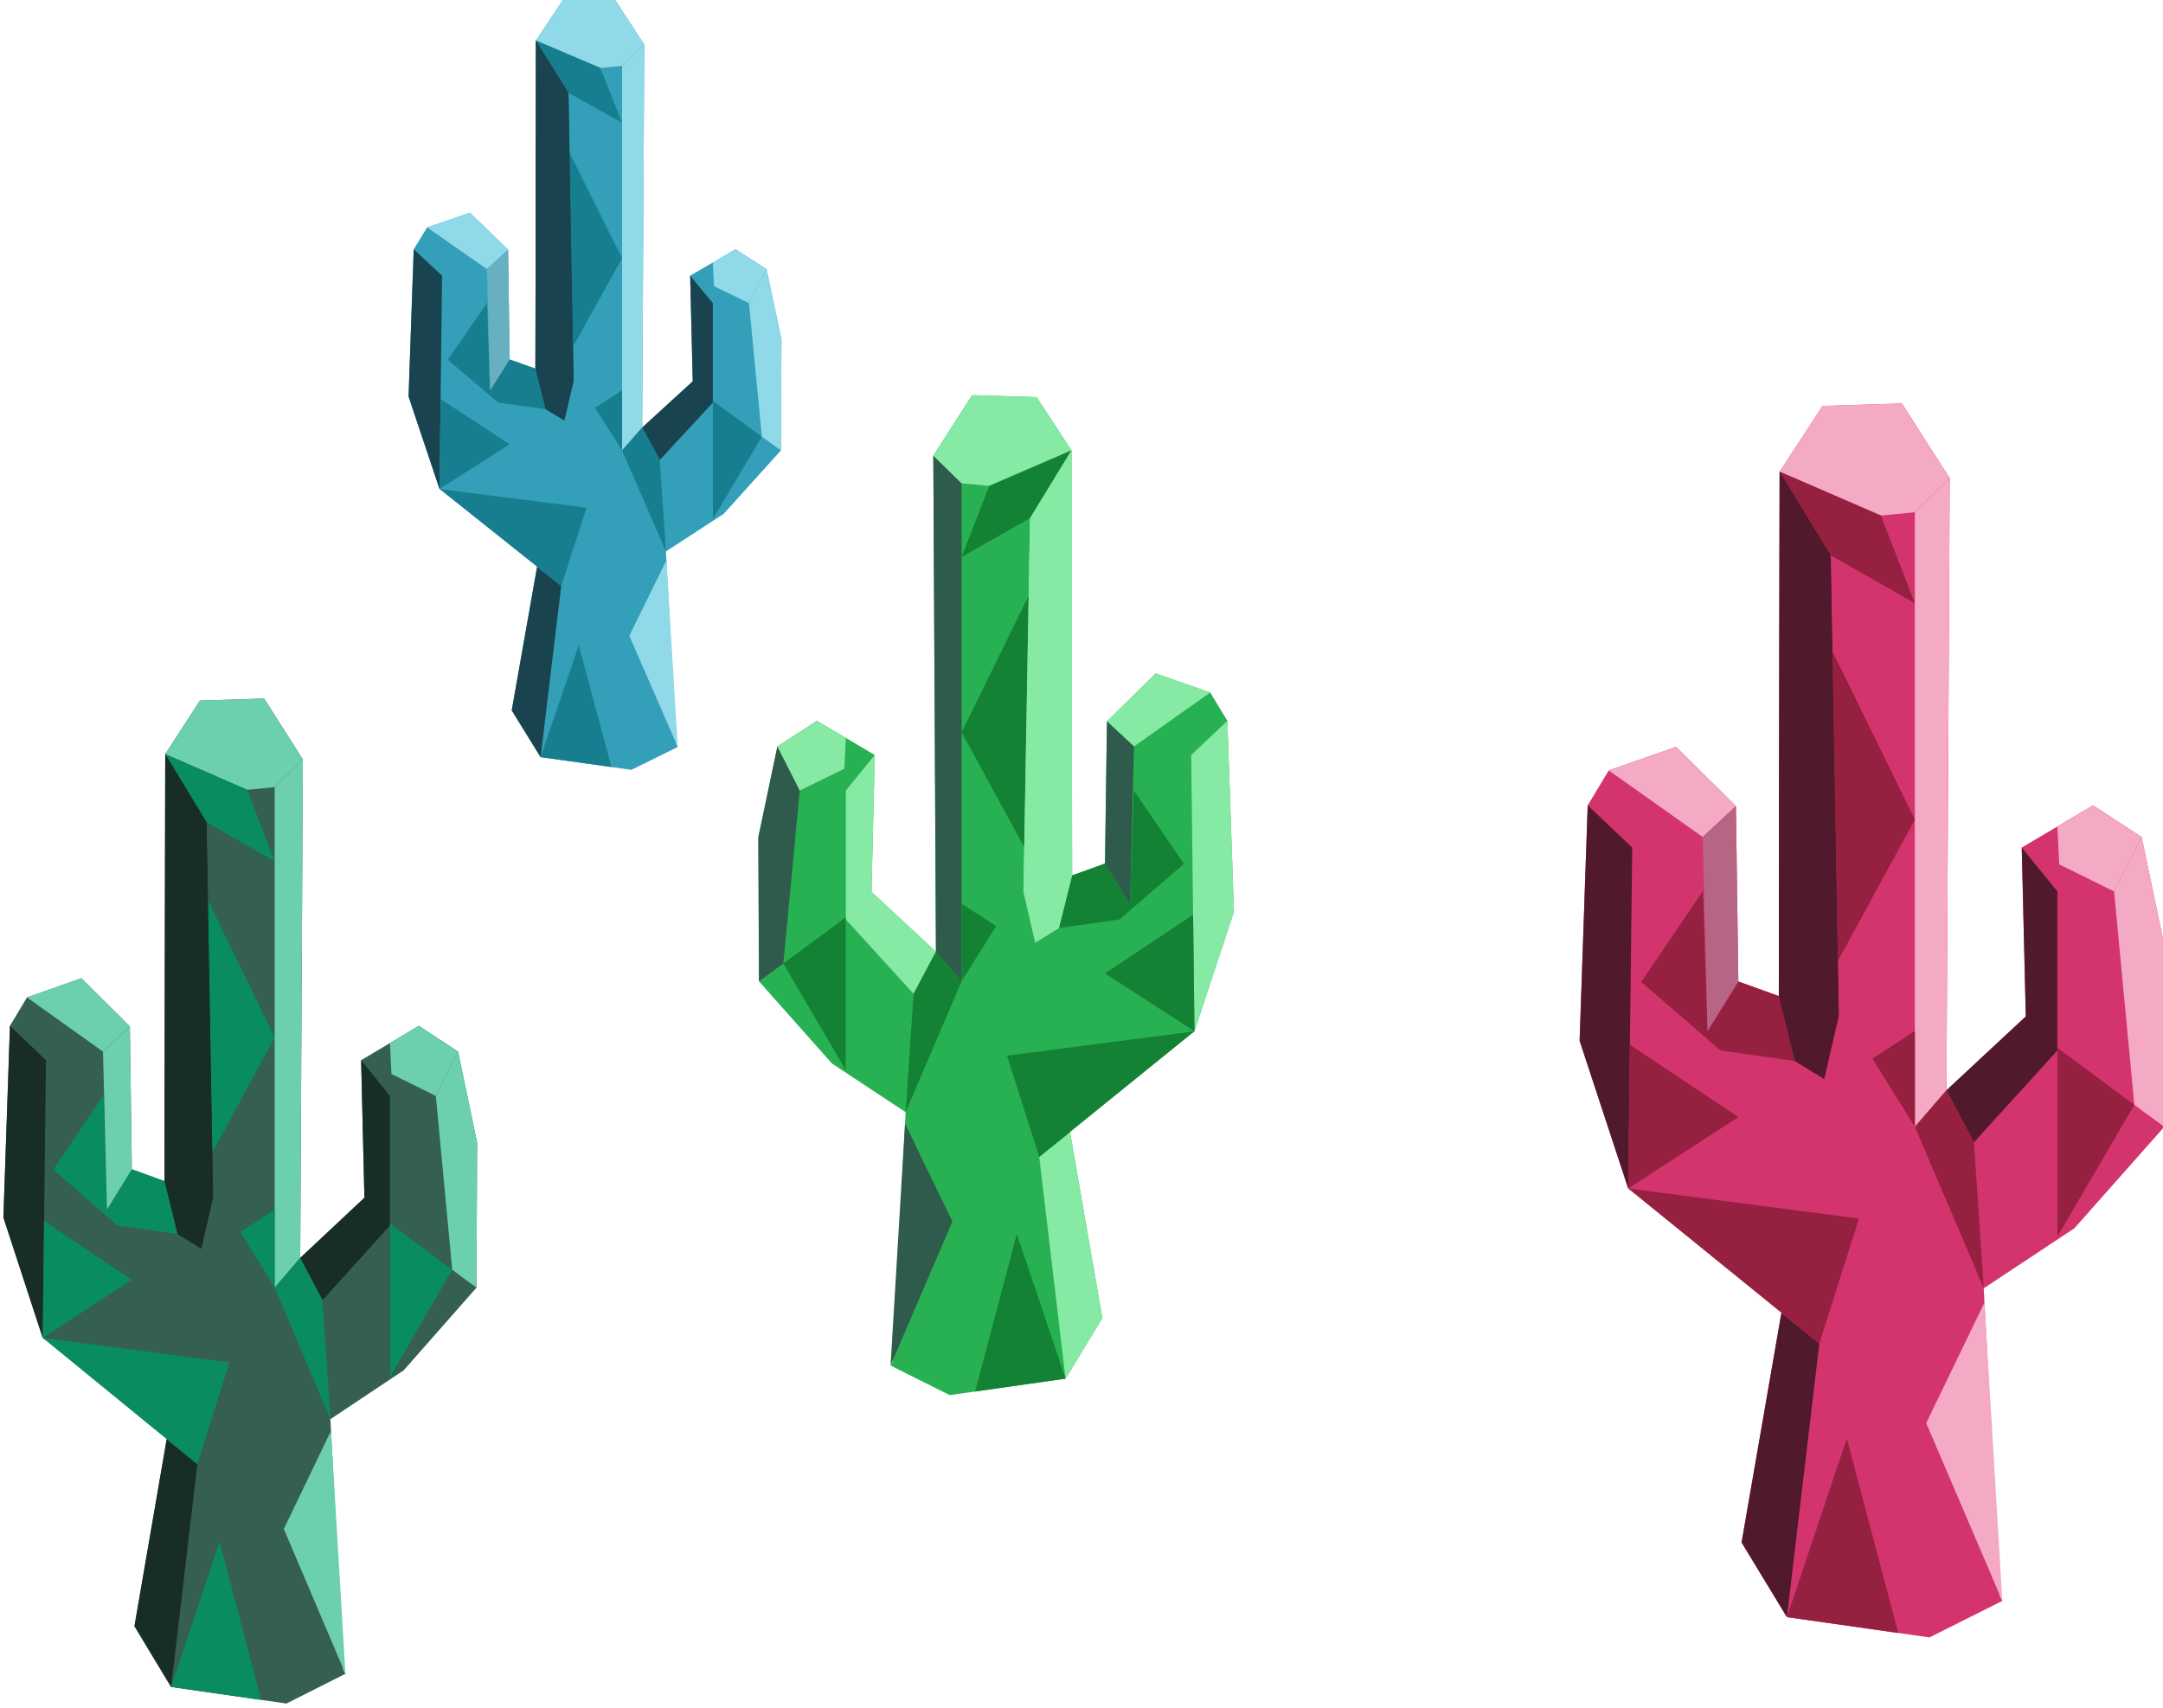 <?xml version="1.0" encoding="UTF-8" standalone="no"?>
<!-- Created with Inkscape (http://www.inkscape.org/) -->

<svg
   width="217.491mm"
   height="171.707mm"
   viewBox="0 0 217.491 171.707"
   version="1.1"
   id="svg1"
   inkscape:version="1.3 (0e150ed6c4, 2023-07-21)"
   sodipodi:docname="Dwarves mina.svg"
   xml:space="preserve"
   xmlns:inkscape="http://www.inkscape.org/namespaces/inkscape"
   xmlns:sodipodi="http://sodipodi.sourceforge.net/DTD/sodipodi-0.dtd"
   xmlns="http://www.w3.org/2000/svg"
   xmlns:svg="http://www.w3.org/2000/svg"><sodipodi:namedview
     id="namedview1"
     pagecolor="#ffffff"
     bordercolor="#000000"
     borderopacity="0.25"
     inkscape:showpageshadow="2"
     inkscape:pageopacity="0.0"
     inkscape:pagecheckerboard="0"
     inkscape:deskcolor="#d1d1d1"
     inkscape:document-units="mm"
     showgrid="false"
     inkscape:zoom="0.03125"
     inkscape:cx="17503.649"
     inkscape:cy="-1089.6468"
     inkscape:window-width="1920"
     inkscape:window-height="991"
     inkscape:window-x="-9"
     inkscape:window-y="-9"
     inkscape:window-maximized="1"
     inkscape:current-layer="layer1"
     showguides="false"
     inkscape:rotation="1"><inkscape:grid
       id="grid1"
       units="mm"
       originx="-26140.893"
       originy="-10158.285"
       spacingx="1"
       spacingy="1"
       empcolor="#0099e5"
       empopacity="0.302"
       color="#0099e5"
       opacity="0.149"
       empspacing="5"
       dotted="false"
       gridanglex="30"
       gridanglez="30"
       visible="false" /><sodipodi:guide
       position="-4330.131,3966.554"
       orientation="1,0"
       id="guide117"
       inkscape:locked="false" /></sodipodi:namedview><defs
     id="defs1" /><g
     inkscape:label="Capa 1"
     inkscape:groupmode="layer"
     id="layer1"
     transform="translate(-6916.444,-2687.713)"><g
       id="g74-4-5-2-7-6-1-4-1-2-6"
       transform="translate(9794.056,1809.825)"><g
         id="g184-64-6-1-9-4-5-1-2-3-6-2-4-0-5-0-2-1"
         transform="translate(-1683.1,12.79)"><path
           style="fill:#28b152;fill-opacity:1;stroke-width:0.3;-inkscape-stroke:none"
           d="m -1104.758,1001.993 1.31,-25.07 -7.405,-4.89 -7.342,-8.268 -0.066,-14.486 1.918,-9.128 3.969,-2.58 5.821,3.44 -0.331,13.758 6.482,6.019 -0.265,-49.874 3.903,-6.085 6.482,0.198 3.506,5.358 0.066,42.73 3.307,-1.191 0.198,-14.294 4.895,-4.822 5.49,1.918 1.72,2.844 0.661,19.182 -3.969,12.039 -12.7,9.062 3.439,19.778 -3.704,6.085 -11.642,1.654 -5.953,-2.977"
           id="path83-5-8-3-1-67-5-7-3-3-8-8-1-57-2-9-2-6"
           sodipodi:nodetypes="ccccccccccccccccccccccccccc" /><path
           id="path84-3-7-9-7-1-0-8-0-6-1-0-8-3-8-8-7-3"
           style="fill:#2e5b4b;fill-opacity:1;stroke-width:0.3;-inkscape-stroke:none"
           d="m -1100.667,910.914 0.265,49.874 2.58,2.977 v -50.072 z m -15.677,29.236 -1.918,9.128 0.066,14.486 2.447,-1.786 1.654,-17.396 z" /><path
           id="path86-97-8-1-36-31-0-7-7-6-2-6-0-0-0-4-17-0"
           style="fill:#86e9a4;fill-opacity:1;stroke-width:0.3;-inkscape-stroke:none"
           d="m -1096.764,904.829 -3.903,6.085 2.844,2.778 2.778,0.265 8.268,-3.572 -3.506,-5.358 z m 18.455,27.98 -4.895,4.822 2.712,2.52 7.673,-5.424 z m -34.065,4.763 -3.969,2.58 2.249,4.432 4.481,-2.199 0.149,-3.092 z"
           sodipodi:nodetypes="cccccccccccccccccc" /><path
           id="path93-5-3-7-0-51-5-8-8-0-7-6-2-76-9-7-3-0"
           style="fill:#86e9a4;fill-opacity:1;stroke-width:0.3;-inkscape-stroke:none"
           d="m -1086.776,910.385 -4.167,6.813 -0.661,37.505 1.191,5.159 2.381,-1.455 1.323,-5.292 z m 15.677,27.186 -3.638,3.44 0.331,27.781 3.969,-12.039 z m -35.454,3.44 -2.91,3.572 v 12.965 l 6.813,7.474 2.249,-4.233 -6.482,-6.019 z m 19.634,37.921 -3.098,2.494 2.646,22.291 3.704,-6.085 z"
           sodipodi:nodetypes="cccccccccccccccccccccccc" /><path
           id="path94-8-3-0-62-6-7-3-2-8-8-4-4-7-7-0-3-0"
           style="fill:#148234;fill-opacity:1;stroke-width:0.3;-inkscape-stroke:none"
           d="m -1086.776,910.385 -8.268,3.572 -2.778,7.144 6.879,-3.903 z m -4.305,14.615 -6.742,13.729 6.296,11.533 z m 10.588,18.987 -0.397,11.972 -2.514,-4.035 -3.307,1.191 -1.323,5.292 6.085,-0.86 6.482,-5.589 -5.027,-7.375 z m -17.33,11.972 v 7.805 l 3.473,-5.556 z m 0,7.805 -2.58,-2.977 -2.249,4.233 -0.797,11.901 z m -11.65,-6.433 -6.276,4.647 6.276,10.721 z m 34.926,-0.252 -8.856,5.891 8.996,5.821 z m 0.139,11.712 -18.852,2.447 3.241,10.186 z m -17.858,20.373 -4.201,15.843 9.094,-1.291 z"
           sodipodi:nodetypes="ccccccccccccccccccccccccccccccccccccccccccc" /><path
           style="fill:#86e9a4;fill-opacity:1;stroke-width:0.3;-inkscape-stroke:none"
           d="m -1086.776,910.385 0.066,42.73 -1.323,5.292 -2.381,1.455 -1.191,-5.159 0.661,-37.505 4.167,-6.813"
           id="path101-94-3-6-42-7-6-3-7-3-6-2-0-6-23-3-8-9" /><path
           style="fill:#2e5b4b;fill-opacity:1;stroke-width:0.3;-inkscape-stroke:none"
           d="m -1080.492,940.151 -0.397,15.809 -2.514,-4.035 0.198,-14.294"
           id="path105-08-1-5-6-13-10-6-6-7-3-5-3-1-7-4-93-9" /><path
           style="fill:#2e5b4b;fill-opacity:1;stroke-width:0.3;-inkscape-stroke:none"
           d="m -1103.509,978.084 4.761,9.824 -6.218,14.486 z"
           id="path182-2-1-3-40-1-6-8-0-5-5-7-3-4-3-7-6-7" /></g><g
         id="g184-41-28-1-0-4-6-93-9-9-1-4-6-2-5-9-3-1-6"
         transform="matrix(-1.231,0,0,1.234,-4036.49,-198.103)"><path
           style="fill:#d4346d;fill-opacity:1;stroke-width:0.3;-inkscape-stroke:none"
           d="m -1104.758,1001.993 1.31,-25.07 -7.405,-4.89 -7.342,-8.268 -0.066,-14.486 1.918,-9.128 3.969,-2.58 5.821,3.44 -0.331,13.758 6.482,6.019 -0.265,-49.874 3.903,-6.085 6.482,0.198 3.506,5.358 0.066,42.73 3.307,-1.191 0.198,-14.294 4.895,-4.822 5.49,1.918 1.72,2.844 0.661,19.182 -3.969,12.039 -12.7,9.062 3.439,19.778 -3.704,6.085 -11.642,1.654 -5.953,-2.977"
           id="path83-0-87-3-4-6-5-7-7-0-2-3-5-7-8-4-6-86-2"
           sodipodi:nodetypes="ccccccccccccccccccccccccccc" /><path
           id="path84-5-0-4-1-4-9-6-4-5-7-6-7-8-6-8-9-9-2"
           style="fill:#f4a9c4;fill-opacity:1;stroke-width:0.3;-inkscape-stroke:none"
           d="m -1100.667,910.914 0.265,49.874 2.58,2.977 v -50.072 z m -15.677,29.236 -1.918,9.128 0.066,14.486 2.447,-1.786 1.654,-17.396 z" /><path
           id="path86-1-48-9-3-9-98-1-2-2-3-0-9-5-4-04-3-3-2"
           style="fill:#f4a9c4;fill-opacity:1;stroke-width:0.3;-inkscape-stroke:none"
           d="m -1096.764,904.829 -3.903,6.085 2.844,2.778 2.778,0.265 8.268,-3.572 -3.506,-5.358 z m 18.455,27.98 -4.895,4.822 2.712,2.52 7.673,-5.424 z m -34.065,4.763 -3.969,2.58 2.249,4.432 4.481,-2.199 0.149,-3.092 z"
           sodipodi:nodetypes="cccccccccccccccccc" /><path
           id="path93-1-58-0-7-6-1-4-9-0-1-7-7-2-65-4-00-4-9"
           style="fill:#50192c;fill-opacity:1;stroke-width:0.3;-inkscape-stroke:none"
           d="m -1086.776,910.385 -4.167,6.813 -0.661,37.505 1.191,5.159 2.381,-1.455 1.323,-5.292 z m 15.677,27.186 -3.638,3.44 0.331,27.781 3.969,-12.039 z m -35.454,3.44 -2.91,3.572 v 12.965 l 6.813,7.474 2.249,-4.233 -6.482,-6.019 z m 19.634,37.921 -3.098,2.494 2.646,22.291 3.704,-6.085 z"
           sodipodi:nodetypes="cccccccccccccccccccccccc" /><path
           id="path94-1-9-4-9-5-36-7-8-2-9-4-0-2-2-5-3-6-1"
           style="fill:#96203f;fill-opacity:1;stroke-width:0.3;-inkscape-stroke:none"
           d="m -1086.776,910.385 -8.268,3.572 -2.778,7.144 6.879,-3.903 z m -4.305,14.615 -6.742,13.729 6.296,11.533 z m 10.588,18.987 -0.397,11.972 -2.514,-4.035 -3.307,1.191 -1.323,5.292 6.085,-0.86 6.482,-5.589 -5.027,-7.375 z m -17.33,11.972 v 7.805 l 3.473,-5.556 z m 0,7.805 -2.58,-2.977 -2.249,4.233 -0.797,11.901 z m -11.65,-6.433 -6.276,4.647 6.276,10.721 z m 34.926,-0.252 -8.856,5.891 8.996,5.821 z m 0.139,11.712 -18.852,2.447 3.241,10.186 z m -17.858,20.373 -4.201,15.843 9.094,-1.291 z"
           sodipodi:nodetypes="ccccccccccccccccccccccccccccccccccccccccccc" /><path
           style="fill:#50192c;fill-opacity:1;stroke-width:0.3;-inkscape-stroke:none"
           d="m -1086.776,910.385 0.066,42.73 -1.323,5.292 -2.381,1.455 -1.191,-5.159 0.661,-37.505 4.167,-6.813"
           id="path101-1-50-5-8-96-7-0-3-0-1-7-8-0-6-8-1-3-1" /><path
           style="fill:#b76584;fill-opacity:1;stroke-width:0.3;-inkscape-stroke:none"
           d="m -1080.492,940.151 -0.397,15.809 -2.514,-4.035 0.198,-14.294"
           id="path105-0-7-3-4-2-4-8-3-4-9-2-5-3-6-4-74-3-2" /><path
           style="fill:#f4a9c4;fill-opacity:1;stroke-width:0.3;-inkscape-stroke:none"
           d="m -1103.509,978.084 4.761,9.824 -6.218,14.486 z"
           id="path182-84-0-3-1-66-05-0-3-4-8-5-1-4-3-0-3-7-9" /></g><g
         id="g184-41-8-3-1-6-52-64-0-3-6-3-2-3-0-87-3-4-4-0"
         transform="matrix(-0.784,0,0,0.772,-3675.755,179.145)"
         inkscape:transform-center-x="-20.205576"
         inkscape:transform-center-y="-26.192414"><path
           style="fill:#339fb8;fill-opacity:1;stroke-width:0.3;-inkscape-stroke:none"
           d="m -1104.758,1001.993 1.31,-25.07 -7.405,-4.89 -7.342,-8.268 -0.066,-14.486 1.918,-9.128 3.969,-2.58 5.821,3.44 -0.331,13.758 6.482,6.019 -0.265,-49.874 3.903,-6.085 6.482,0.198 3.506,5.358 0.066,42.73 3.307,-1.191 0.198,-14.294 4.895,-4.822 5.49,1.918 1.72,2.844 0.661,19.182 -3.969,12.039 -12.7,9.062 3.439,19.778 -3.704,6.085 -11.642,1.654 -5.953,-2.977"
           id="path83-0-1-98-6-8-1-7-3-5-5-9-1-1-3-6-7-3-3-8"
           sodipodi:nodetypes="ccccccccccccccccccccccccccc" /><path
           id="path84-5-8-9-6-4-2-34-5-7-5-0-1-3-7-7-0-6-4-2"
           style="fill:#8fd9e9;fill-opacity:1;stroke-width:0.3;-inkscape-stroke:none"
           d="m -1100.667,910.914 0.265,49.874 2.58,2.977 v -50.072 z m -15.677,29.236 -1.918,9.128 0.066,14.486 2.447,-1.786 1.654,-17.396 z" /><path
           id="path86-1-7-2-6-2-7-0-6-7-8-2-6-9-8-0-1-8-40-2"
           style="fill:#8fd9e9;fill-opacity:1;stroke-width:0.3;-inkscape-stroke:none"
           d="m -1096.764,904.829 -3.903,6.085 2.844,2.778 2.778,0.265 8.268,-3.572 -3.506,-5.358 z m 18.455,27.98 -4.895,4.822 2.712,2.52 7.673,-5.424 z m -34.065,4.763 -3.969,2.58 2.249,4.432 4.481,-2.199 0.149,-3.092 z"
           sodipodi:nodetypes="cccccccccccccccccc" /><path
           id="path93-1-5-74-9-7-0-3-1-8-3-5-1-0-2-3-9-6-5-3"
           style="fill:#1a4350;fill-opacity:1;stroke-width:0.3;-inkscape-stroke:none"
           d="m -1086.776,910.385 -4.167,6.813 -0.661,37.505 1.191,5.159 2.381,-1.455 1.323,-5.292 z m 15.677,27.186 -3.638,3.44 0.331,27.781 3.969,-12.039 z m -35.454,3.44 -2.91,3.572 v 12.965 l 6.813,7.474 2.249,-4.233 -6.482,-6.019 z m 19.634,37.921 -3.098,2.494 2.646,22.291 3.704,-6.085 z"
           sodipodi:nodetypes="cccccccccccccccccccccccc" /><path
           id="path94-1-7-4-4-6-15-09-3-2-6-3-7-2-8-3-0-1-0-0"
           style="fill:#177e8f;fill-opacity:1;stroke-width:0.3;-inkscape-stroke:none"
           d="m -1086.776,910.385 -8.268,3.572 -2.778,7.144 6.879,-3.903 z m -4.305,14.615 -6.742,13.729 6.296,11.533 z m 10.588,18.987 -0.397,11.972 -2.514,-4.035 -3.307,1.191 -1.323,5.292 6.085,-0.86 6.482,-5.589 -5.027,-7.375 z m -17.33,11.972 v 7.805 l 3.473,-5.556 z m 0,7.805 -2.58,-2.977 -2.249,4.233 -0.797,11.901 z m -11.65,-6.433 -6.276,4.647 6.276,10.721 z m 34.926,-0.252 -8.856,5.891 8.996,5.821 z m 0.139,11.712 -18.852,2.447 3.241,10.186 z m -17.858,20.373 -4.201,15.843 9.094,-1.291 z"
           sodipodi:nodetypes="ccccccccccccccccccccccccccccccccccccccccccc" /><path
           style="fill:#1a4350;fill-opacity:1;stroke-width:0.3;-inkscape-stroke:none"
           d="m -1086.776,910.385 0.066,42.73 -1.323,5.292 -2.381,1.455 -1.191,-5.159 0.661,-37.505 4.167,-6.813"
           id="path101-1-5-9-0-1-2-3-2-0-8-6-3-6-3-1-2-5-13-7" /><path
           style="fill:#67b0c1;fill-opacity:1;stroke-width:0.3;-inkscape-stroke:none"
           d="m -1080.492,940.151 -0.397,15.809 -2.514,-4.035 0.198,-14.294"
           id="path105-0-4-6-8-3-14-9-3-0-3-2-6-8-7-3-81-2-2-5" /><path
           style="fill:#8fd9e9;fill-opacity:1;stroke-width:0.3;-inkscape-stroke:none"
           d="m -1103.509,978.084 4.761,9.824 -6.218,14.486 z"
           id="path182-84-5-6-5-3-9-3-65-2-1-7-6-4-7-0-3-6-2-3" /></g><g
         id="g184-41-2-2-8-3-46-2-7-0-5-4-3-9-9-7-4-6-11-6"
         transform="matrix(-0.996,0,0,1.005,-3943.426,38.772)"><path
           style="fill:#355f51;fill-opacity:1;stroke-width:0.3;-inkscape-stroke:none"
           d="m -1104.758,1001.993 1.31,-25.07 -7.405,-4.89 -7.342,-8.268 -0.066,-14.486 1.918,-9.128 3.969,-2.58 5.821,3.44 -0.331,13.758 6.482,6.019 -0.265,-49.874 3.903,-6.085 6.482,0.198 3.506,5.358 0.066,42.73 3.307,-1.191 0.198,-14.294 4.895,-4.822 5.49,1.918 1.72,2.844 0.661,19.182 -3.969,12.039 -12.7,9.062 3.439,19.778 -3.704,6.085 -11.642,1.654 -5.953,-2.977"
           id="path83-0-8-8-8-3-2-6-6-8-7-5-2-7-2-5-2-4-8-6"
           sodipodi:nodetypes="ccccccccccccccccccccccccccc" /><path
           id="path84-5-1-1-1-8-7-3-7-5-5-1-2-5-9-6-6-1-2-8"
           style="fill:#6bcfb0;fill-opacity:1;stroke-width:0.3;-inkscape-stroke:none"
           d="m -1100.667,910.914 0.265,49.874 2.58,2.977 v -50.072 z m -15.677,29.236 -1.918,9.128 0.066,14.486 2.447,-1.786 1.654,-17.396 z" /><path
           id="path86-1-6-8-3-5-55-07-8-6-1-3-6-0-0-8-0-4-10-4"
           style="fill:#6bcfb0;fill-opacity:1;stroke-width:0.3;-inkscape-stroke:none"
           d="m -1096.764,904.829 -3.903,6.085 2.844,2.778 2.778,0.265 8.268,-3.572 -3.506,-5.358 z m 18.455,27.98 -4.895,4.822 2.712,2.52 7.673,-5.424 z m -34.065,4.763 -3.969,2.58 2.249,4.432 4.481,-2.199 0.149,-3.092 z"
           sodipodi:nodetypes="cccccccccccccccccc" /><path
           id="path93-1-4-6-0-4-2-7-3-9-4-1-3-4-9-9-7-9-4-0"
           style="fill:#192d27;fill-opacity:1;stroke-width:0.3;-inkscape-stroke:none"
           d="m -1086.776,910.385 -4.167,6.813 -0.661,37.505 1.191,5.159 2.381,-1.455 1.323,-5.292 z m 15.677,27.186 -3.638,3.44 0.331,27.781 3.969,-12.039 z m -35.454,3.44 -2.91,3.572 v 12.965 l 6.813,7.474 2.249,-4.233 -6.482,-6.019 z m 19.634,37.921 -3.098,2.494 2.646,22.291 3.704,-6.085 z"
           sodipodi:nodetypes="cccccccccccccccccccccccc" /><path
           id="path94-1-72-9-2-2-38-6-2-0-7-2-4-7-8-4-7-7-6-2"
           style="fill:#088c60;fill-opacity:1;stroke-width:0.3;-inkscape-stroke:none"
           d="m -1086.776,910.385 -8.268,3.572 -2.778,7.144 6.879,-3.903 z m -4.305,14.615 -6.742,13.729 6.296,11.533 z m 10.588,18.987 -0.397,11.972 -2.514,-4.035 -3.307,1.191 -1.323,5.292 6.085,-0.86 6.482,-5.589 -5.027,-7.375 z m -17.33,11.972 v 7.805 l 3.473,-5.556 z m 0,7.805 -2.58,-2.977 -2.249,4.233 -0.797,11.901 z m -11.65,-6.433 -6.276,4.647 6.276,10.721 z m 34.926,-0.252 -8.856,5.891 8.996,5.821 z m 0.139,11.712 -18.852,2.447 3.241,10.186 z m -17.858,20.373 -4.201,15.843 9.094,-1.291 z"
           sodipodi:nodetypes="ccccccccccccccccccccccccccccccccccccccccccc" /><path
           style="fill:#192d27;fill-opacity:1;stroke-width:0.3;-inkscape-stroke:none"
           d="m -1086.776,910.385 0.066,42.73 -1.323,5.292 -2.381,1.455 -1.191,-5.159 0.661,-37.505 4.167,-6.813"
           id="path101-1-8-4-7-0-0-2-0-1-2-4-4-6-2-0-1-9-3-6" /><path
           style="fill:#6bcfb0;fill-opacity:1;stroke-width:0.3;-inkscape-stroke:none"
           d="m -1080.492,940.151 -0.397,15.809 -2.514,-4.035 0.198,-14.294"
           id="path105-0-3-5-6-0-08-40-1-7-8-5-4-1-8-1-3-3-5-4" /><path
           style="fill:#6bcfb0;fill-opacity:1;stroke-width:0.3;-inkscape-stroke:none"
           d="m -1103.509,978.084 4.761,9.824 -6.218,14.486 z"
           id="path182-84-6-2-9-4-8-1-5-6-5-1-4-3-9-6-2-7-5-1" /></g></g></g></svg>
